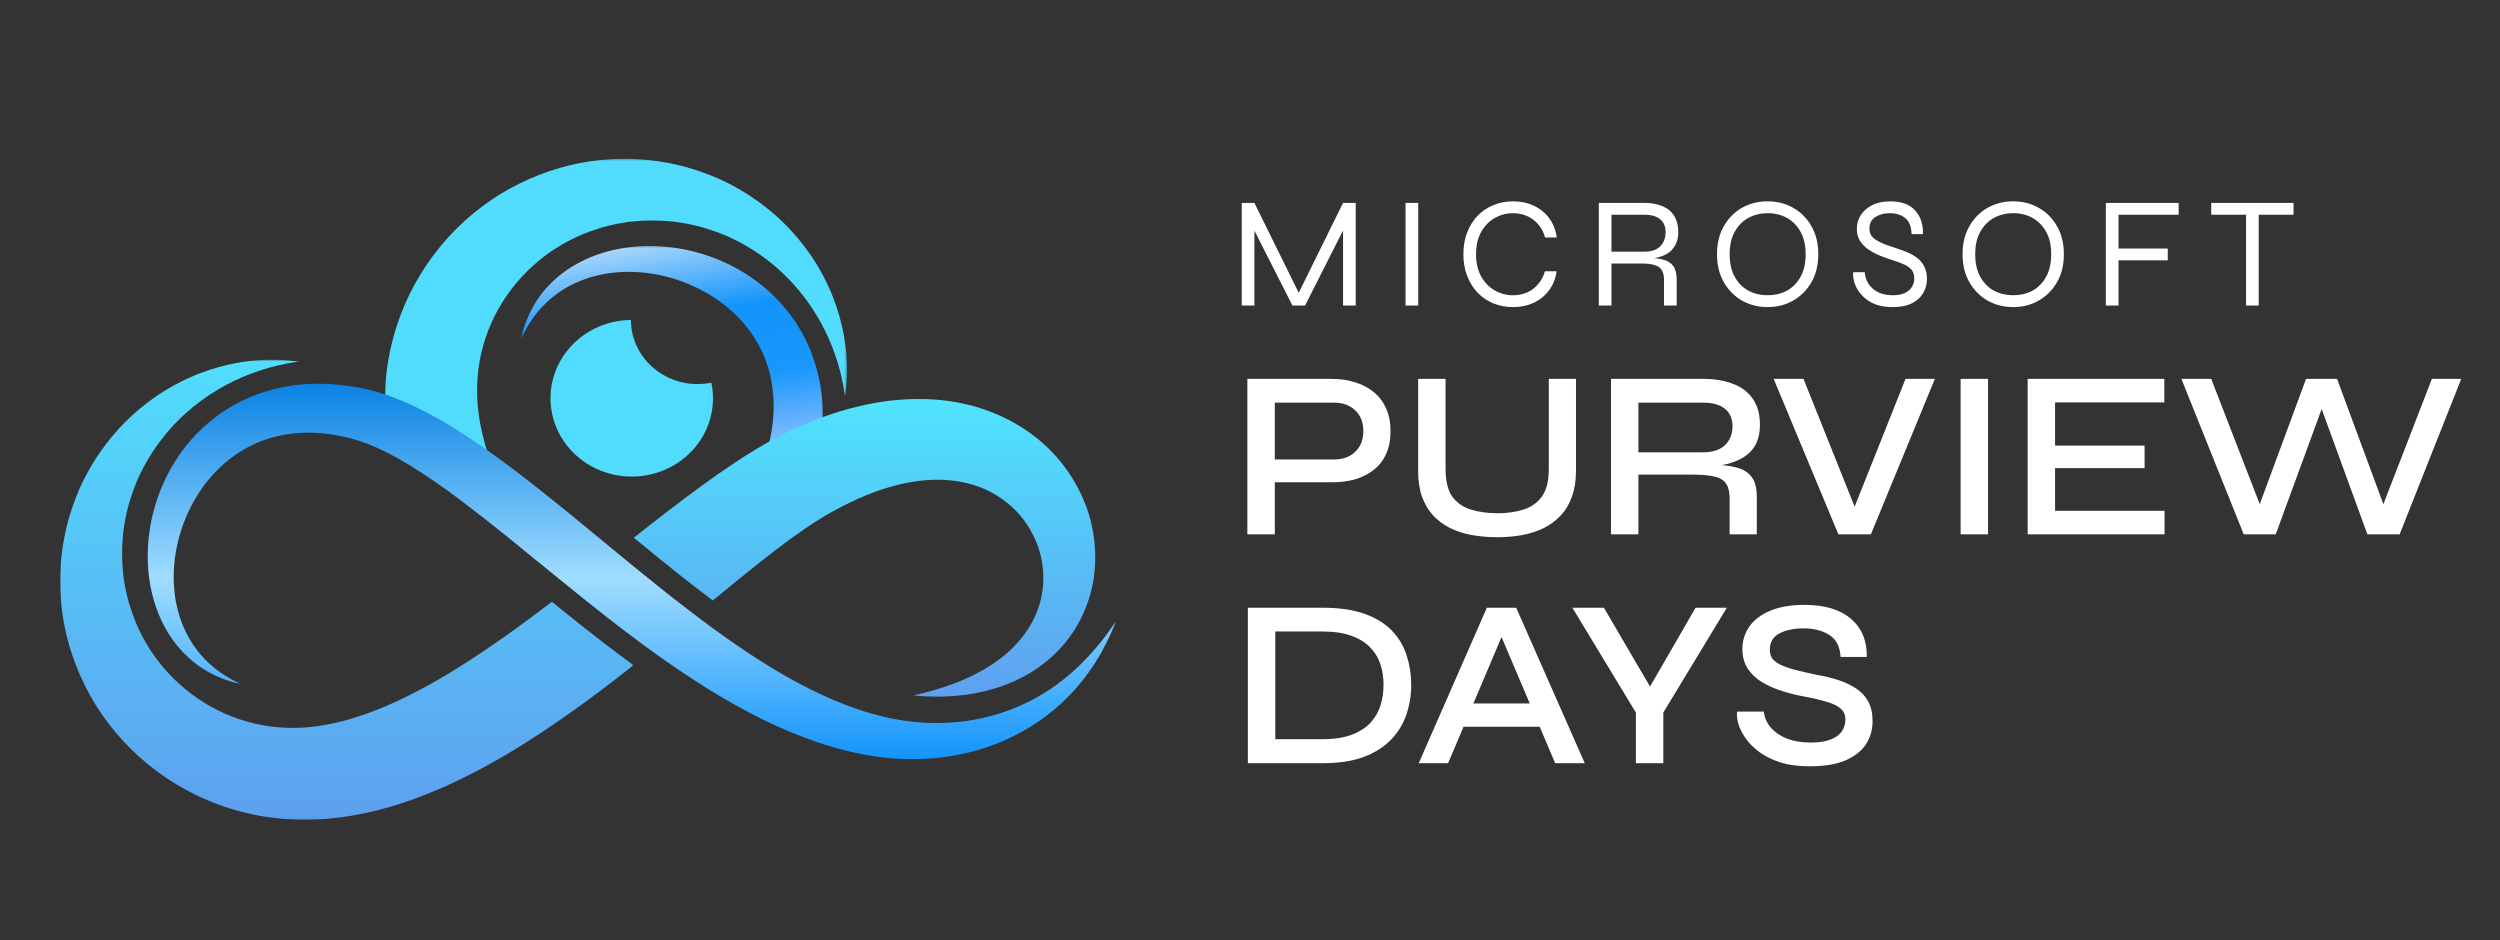<svg width="1000" height="376" viewBox="0 0 1000 376" fill="none" xmlns="http://www.w3.org/2000/svg">
<rect x="0" y="0" width="1000" height="376" fill="#333333" stroke="none"/>
<path d="M520.506 119.17H518.48L537.223 81.166H542.288V122.2H537.223V89.941L538.236 90.194L522.026 122.2H516.96L500.751 90.257L501.764 90.004V122.2H496.698V81.166H501.764L520.506 119.17ZM562.225 81.166H567.291V122.2H562.225V81.166ZM622.65 108.501C622.229 111.447 621.216 113.993 619.611 116.14C618.01 118.286 615.961 119.949 613.469 121.127C611.022 122.263 608.277 122.831 605.237 122.831C602.41 122.831 599.792 122.347 597.385 121.379C594.979 120.369 592.872 118.938 591.053 117.087C589.281 115.235 587.888 113.004 586.874 110.395C585.861 107.785 585.355 104.882 585.355 101.683C585.355 98.442 585.861 95.538 586.874 92.972C587.888 90.362 589.281 88.132 591.053 86.28C592.872 84.428 594.979 83.018 597.385 82.05C599.792 81.04 602.41 80.535 605.237 80.535C608.322 80.535 611.085 81.124 613.532 82.303C616.024 83.439 618.073 85.102 619.674 87.29C621.28 89.436 622.293 92.003 622.713 94.992H618.028C617.44 92.887 616.508 91.12 615.242 89.689C614.021 88.258 612.542 87.164 610.809 86.406C609.082 85.649 607.223 85.27 605.237 85.27C602.664 85.27 600.235 85.901 597.955 87.164C595.721 88.426 593.903 90.278 592.51 92.719C591.117 95.16 590.42 98.148 590.42 101.683C590.42 105.218 591.117 108.207 592.51 110.647C593.903 113.088 595.721 114.94 597.955 116.203C600.235 117.465 602.664 118.097 605.237 118.097C607.223 118.097 609.059 117.739 610.746 117.023C612.478 116.266 613.957 115.172 615.178 113.741C616.445 112.31 617.376 110.563 617.964 108.501H622.65ZM639.52 122.2V81.166H657.693C660.565 81.166 663.012 81.608 665.038 82.492C667.064 83.334 668.607 84.617 669.66 86.343C670.76 88.069 671.307 90.236 671.307 92.845C671.307 94.613 671.013 96.128 670.42 97.391C669.873 98.653 669.091 99.726 668.077 100.61C667.064 101.452 665.861 102.104 664.468 102.567C663.12 103.03 661.641 103.325 660.036 103.451L659.846 103.135C662.085 103.219 664.007 103.493 665.608 103.956C667.214 104.419 668.457 105.26 669.344 106.481C670.23 107.702 670.674 109.532 670.674 111.973V122.2H665.608V111.973C665.608 110.29 665.314 108.985 664.722 108.059C664.174 107.091 663.224 106.418 661.872 106.039C660.565 105.618 658.751 105.408 656.427 105.408H644.586V122.2H639.52ZM644.586 100.673H657.693C660.565 100.673 662.695 99.957 664.088 98.527C665.527 97.054 666.241 95.16 666.241 92.845C666.241 90.615 665.527 88.91 664.088 87.732C662.695 86.511 660.565 85.901 657.693 85.901H644.586V100.673ZM707.06 122.831C703.301 122.831 699.882 121.969 696.802 120.243C693.763 118.475 691.334 116.013 689.52 112.857C687.702 109.701 686.798 105.976 686.798 101.683C686.798 97.391 687.702 93.666 689.52 90.51C691.334 87.311 693.763 84.849 696.802 83.123C699.882 81.398 703.301 80.535 707.06 80.535C710.814 80.535 714.215 81.398 717.254 83.123C720.334 84.849 722.781 87.311 724.599 90.51C726.413 93.666 727.322 97.391 727.322 101.683C727.322 105.976 726.413 109.701 724.599 112.857C722.781 116.013 720.334 118.475 717.254 120.243C714.215 121.969 710.814 122.831 707.06 122.831ZM707.06 118.097C709.927 118.097 712.505 117.487 714.785 116.266C717.064 115.003 718.878 113.151 720.23 110.711C721.578 108.27 722.257 105.26 722.257 101.683C722.257 98.106 721.578 95.118 720.23 92.719C718.878 90.278 717.064 88.426 714.785 87.164C712.505 85.901 709.927 85.27 707.06 85.27C704.229 85.27 701.655 85.901 699.335 87.164C697.055 88.426 695.237 90.278 693.889 92.719C692.537 95.118 691.863 98.106 691.863 101.683C691.863 105.26 692.537 108.27 693.889 110.711C695.237 113.151 697.055 115.003 699.335 116.266C701.655 117.487 704.229 118.097 707.06 118.097ZM741.329 108.88H745.888C746.015 110.647 746.544 112.226 747.471 113.614C748.399 115.003 749.665 116.098 751.271 116.897C752.917 117.697 754.839 118.097 757.033 118.097C758.932 118.097 760.515 117.823 761.782 117.276C763.089 116.687 764.061 115.887 764.694 114.877C765.368 113.867 765.708 112.689 765.708 111.342C765.708 109.953 765.368 108.838 764.694 107.996C764.02 107.154 763.048 106.439 761.782 105.85C760.515 105.26 759.018 104.692 757.286 104.145C755.64 103.64 753.971 103.051 752.284 102.378C750.597 101.704 749.014 100.884 747.535 99.916C746.101 98.948 744.939 97.79 744.052 96.444C743.166 95.055 742.722 93.392 742.722 91.456C742.722 89.562 743.229 87.795 744.242 86.154C745.296 84.47 746.816 83.123 748.801 82.113C750.827 81.061 753.256 80.535 756.083 80.535C760.515 80.535 763.831 81.735 766.024 84.133C768.218 86.532 769.276 89.71 769.19 93.666H764.631C764.545 90.678 763.704 88.531 762.098 87.227C760.493 85.922 758.403 85.27 755.83 85.27C753.677 85.27 751.8 85.775 750.194 86.785C748.589 87.753 747.788 89.289 747.788 91.393C747.788 92.319 747.955 93.14 748.295 93.855C748.674 94.528 749.267 95.16 750.068 95.749C750.913 96.338 752.03 96.927 753.423 97.517C754.857 98.064 756.612 98.674 758.679 99.347C760.031 99.768 761.402 100.273 762.795 100.863C764.229 101.452 765.54 102.188 766.721 103.072C767.946 103.956 768.914 105.092 769.633 106.481C770.393 107.828 770.773 109.532 770.773 111.594C770.773 113.573 770.289 115.424 769.317 117.15C768.39 118.833 766.911 120.201 764.884 121.253C762.899 122.305 760.325 122.831 757.159 122.831C754.459 122.831 752.135 122.474 750.194 121.758C748.295 121.001 746.734 120.032 745.508 118.854C744.283 117.676 743.333 116.455 742.659 115.193C742.026 113.888 741.605 112.668 741.393 111.531C741.18 110.395 741.162 109.511 741.329 108.88ZM805.282 122.831C801.524 122.831 798.105 121.969 795.025 120.243C791.985 118.475 789.556 116.013 787.743 112.857C785.929 109.701 785.02 105.976 785.02 101.683C785.02 97.391 785.929 93.666 787.743 90.51C789.556 87.311 791.985 84.849 795.025 83.123C798.105 81.398 801.524 80.535 805.282 80.535C809.041 80.535 812.438 81.398 815.477 83.123C818.557 84.849 821.008 87.311 822.822 90.51C824.636 93.666 825.545 97.391 825.545 101.683C825.545 105.976 824.636 109.701 822.822 112.857C821.008 116.013 818.557 118.475 815.477 120.243C812.438 121.969 809.041 122.831 805.282 122.831ZM805.282 118.097C808.154 118.097 810.728 117.487 813.007 116.266C815.287 115.003 817.101 113.151 818.453 110.711C819.805 108.27 820.479 105.26 820.479 101.683C820.479 98.106 819.805 95.118 818.453 92.719C817.101 90.278 815.287 88.426 813.007 87.164C810.728 85.901 808.154 85.27 805.282 85.27C802.456 85.27 799.878 85.901 797.557 87.164C795.278 88.426 793.464 90.278 792.112 92.719C790.76 95.118 790.086 98.106 790.086 101.683C790.086 105.26 790.76 108.27 792.112 110.711C793.464 113.151 795.278 115.003 797.557 116.266C799.878 117.487 802.456 118.097 805.282 118.097ZM871.465 81.166V85.901H847.404V99.411H867.096V104.145H847.404V122.2H842.338V81.166H871.465ZM884.491 81.166H917.417V85.901H884.491V81.166ZM898.421 85.396H903.487V122.2H898.421V85.396ZM508.381 192.915V183.799H533.595C537.123 183.799 539.945 182.776 542.062 180.729C544.247 178.682 545.337 175.931 545.337 172.477C545.337 168.895 544.247 166.113 542.062 164.129C539.945 162.083 537.123 161.059 533.595 161.059H509.918V213.736H498.946V151.56H532.822C536.096 151.56 539.145 152.008 541.967 152.903C544.789 153.735 547.259 155.014 549.376 156.741C551.56 158.469 553.229 160.643 554.382 163.266C555.599 165.825 556.21 168.895 556.21 172.477C556.21 175.995 555.599 179.066 554.382 181.689C553.229 184.247 551.56 186.358 549.376 188.021C547.259 189.684 544.789 190.932 541.967 191.764C539.145 192.531 536.096 192.915 532.822 192.915H508.381ZM619.516 187.542V151.56H630.393V188.405C630.393 192.307 629.846 195.729 628.756 198.672C627.729 201.614 626.255 204.109 624.328 206.156C622.401 208.203 620.126 209.898 617.494 211.241C614.866 212.521 611.976 213.449 608.833 214.024C605.753 214.6 602.483 214.887 599.018 214.887C595.423 214.887 592.021 214.6 588.815 214.024C585.608 213.449 582.686 212.521 580.058 211.241C577.426 209.898 575.147 208.203 573.224 206.156C571.361 204.109 569.887 201.614 568.797 198.672C567.77 195.729 567.259 192.307 567.259 188.405V151.56H578.227V187.542C578.227 192.403 579.127 196.113 580.922 198.672C582.786 201.167 585.287 202.894 588.43 203.854C591.574 204.813 595.101 205.292 599.018 205.292C602.804 205.292 606.237 204.813 609.312 203.854C612.392 202.894 614.866 201.167 616.725 198.672C618.584 196.113 619.516 192.403 619.516 187.542ZM644.396 213.736V151.56H681.257C685.875 151.56 689.887 152.232 693.288 153.575C696.689 154.854 699.317 156.869 701.18 159.62C703.039 162.306 703.971 165.761 703.971 169.982C703.971 172.797 703.491 175.228 702.528 177.275C701.565 179.258 700.217 180.889 698.485 182.168C696.752 183.448 694.731 184.439 692.419 185.143C690.176 185.847 687.77 186.294 685.205 186.486L684.242 185.815C688.349 185.879 691.746 186.262 694.441 186.966C697.137 187.606 699.19 188.853 700.601 190.708C702.012 192.499 702.718 195.154 702.718 198.672V213.736H691.845V199.248C691.845 196.817 691.393 194.93 690.497 193.587C689.66 192.179 688.186 191.22 686.069 190.708C684.016 190.132 681.067 189.844 677.214 189.844H655.368V213.736H644.396ZM655.368 180.921H681.257C685.106 180.921 688.028 179.962 690.013 178.043C692.003 176.123 692.998 173.597 692.998 170.462C692.998 167.456 692.003 165.153 690.013 163.554C688.028 161.891 685.106 161.059 681.257 161.059H655.368V180.921ZM735.359 213.736L709.471 151.56H721.402L743.636 207.115H740.077L762.211 151.56H773.953L748.353 213.736H735.359ZM784.247 151.56H795.219V213.736H784.247V151.56ZM822.03 187.254V204.333H865.821V213.736H811.063V151.56H865.726V160.963H822.03V178.234H857.833V187.254H822.03ZM897.49 213.736L872.564 151.56H884.495L905.671 206.252H902.202L922.415 151.56H934.83L955.043 206.252H951.578L972.75 151.56H984.491L959.855 213.736H946.956L927.033 159.14H930.307L910.289 213.736H897.49ZM529.073 243.096C535.807 243.096 541.452 243.928 546.011 245.591C550.565 247.254 554.188 249.525 556.883 252.403C559.579 255.218 561.506 258.48 562.659 262.191C563.876 265.901 564.486 269.803 564.486 273.896C564.486 278.054 563.844 282.021 562.564 285.794C561.28 289.569 559.226 292.927 556.404 295.87C553.645 298.748 550.018 301.051 545.527 302.778C541.035 304.441 535.549 305.273 529.073 305.273H499.14V243.096H529.073ZM510.113 295.678H528.973C533.722 295.678 537.666 295.07 540.814 293.854C543.957 292.639 546.458 291.008 548.317 288.961C550.181 286.85 551.497 284.515 552.266 281.957C553.035 279.334 553.419 276.647 553.419 273.896C553.419 271.146 553.035 268.523 552.266 266.029C551.497 263.47 550.181 261.199 548.317 259.216C546.458 257.169 543.957 255.57 540.814 254.419C537.666 253.203 533.722 252.595 528.973 252.595H510.113V295.678ZM581.935 290.688V281.381H619.082V290.688H581.935ZM567.499 305.273L594.735 243.096H606.476L633.903 305.273H622.067L598.2 249.141H603.012L579.24 305.273H567.499ZM690.737 243.096L665.328 285.027V305.273H654.355V285.027L628.95 243.096H641.556L663.016 279.75H657.051L678.222 243.096H690.737ZM694.844 284.643H705.527C705.78 287.01 706.712 289.153 708.317 291.072C709.982 292.927 712.166 294.398 714.862 295.485C717.621 296.509 720.764 297.021 724.292 297.021C727.435 297.021 730.036 296.637 732.089 295.87C734.143 295.102 735.649 294.046 736.612 292.703C737.639 291.296 738.15 289.665 738.15 287.809C738.15 285.954 737.539 284.515 736.323 283.492C735.169 282.404 733.369 281.509 730.931 280.805C728.494 280.037 725.382 279.302 721.596 278.598C718.453 278.022 715.404 277.255 712.456 276.295C709.502 275.336 706.838 274.121 704.464 272.649C702.157 271.178 700.325 269.387 698.982 267.276C697.634 265.101 696.96 262.542 696.96 259.6C696.96 256.274 697.888 253.267 699.751 250.58C701.673 247.894 704.5 245.783 708.218 244.248C711.94 242.712 716.463 241.945 721.791 241.945C729.936 241.945 736.16 243.832 740.461 247.606C744.758 251.316 746.843 256.37 746.716 262.766H736.228C736.033 258.737 734.559 255.826 731.8 254.035C729.041 252.244 725.545 251.348 721.307 251.348C717.521 251.348 714.346 252.02 711.782 253.363C709.213 254.706 707.933 256.881 707.933 259.888C707.933 261.167 708.218 262.287 708.797 263.246C709.439 264.142 710.466 264.973 711.877 265.741C713.288 266.445 715.215 267.148 717.652 267.852C720.153 268.491 723.202 269.195 726.793 269.963C729.873 270.474 732.763 271.178 735.454 272.073C738.15 272.969 740.493 274.089 742.483 275.432C744.536 276.775 746.137 278.502 747.295 280.613C748.448 282.724 749.027 285.315 749.027 288.385C749.027 291.903 748.127 295.038 746.332 297.788C744.536 300.475 741.777 302.618 738.055 304.217C734.396 305.752 729.651 306.52 723.812 306.52C719.385 306.52 715.499 306.008 712.166 304.985C708.892 303.897 706.101 302.522 703.794 300.859C701.483 299.132 699.62 297.277 698.209 295.294C696.861 293.311 695.902 291.392 695.323 289.536C694.807 287.618 694.649 285.986 694.844 284.643Z" fill="white"/>
<mask id="mask0_135_147" style="mask-type:luminance" maskUnits="userSpaceOnUse" x="153" y="63" width="186" height="118">
<path d="M153.898 63.348H338.794V180.202H153.898V63.348Z" fill="white"/>
</mask>
<g mask="url(#mask0_135_147)">
<path d="M220.63 285.65C227.373 276.709 234.481 267.923 241.509 259.338C236.583 252.927 231.768 246.5 227.149 240.021C220.9 231.215 214.993 222.332 209.81 213.352C207.211 208.868 204.804 204.356 202.624 199.839C200.427 195.328 198.468 190.806 196.81 186.297C193.508 177.298 191.378 168.35 190.921 159.824C190.707 155.555 190.869 151.332 191.422 147.161C191.976 142.994 192.97 138.915 194.283 134.957C196.951 127.054 201.112 119.701 206.391 113.392C211.645 107.057 217.996 101.747 224.927 97.73C228.393 95.723 232.009 94.043 235.707 92.684C237.551 91.996 239.425 91.426 241.295 90.848C242.244 90.606 243.187 90.362 244.128 90.121C245.07 89.875 246.028 89.725 246.974 89.516C247.956 89.292 248.8 89.179 249.666 89.037L250.966 88.819L251.3 88.763L251.723 88.726L252.565 88.65L254.248 88.501L255.087 88.427L255.503 88.39C254.941 88.391 255.453 88.386 255.371 88.383L255.551 88.374C256.506 88.329 257.457 88.281 258.399 88.234C262.187 88.163 265.932 88.263 269.599 88.672C273.25 89.126 276.817 89.828 280.27 90.744C283.697 91.723 287.026 92.86 290.216 94.183C296.539 96.927 302.261 100.385 307.241 104.253C312.247 108.105 316.464 112.398 320.013 116.714C323.549 121.045 326.372 125.436 328.637 129.598C333.113 137.968 335.336 145.383 336.523 150.49C336.8 151.777 337.044 152.913 337.255 153.895C337.457 154.887 337.573 155.741 337.695 156.417C337.921 157.78 338.036 158.482 338.036 158.482C338.036 158.482 338.118 157.775 338.274 156.406C338.347 155.718 338.469 154.871 338.549 153.851C338.617 152.832 338.683 151.64 338.748 150.279C338.782 148.925 338.758 147.42 338.763 145.74C338.719 144.906 338.67 144.032 338.62 143.123C338.568 142.206 338.519 141.253 338.391 140.27C338.05 136.308 337.228 131.772 335.84 126.763C334.458 121.749 332.399 116.289 329.427 110.633C327.965 107.793 326.237 104.929 324.284 102.039C322.271 99.204 320.089 96.293 317.562 93.5C315.084 90.663 312.288 87.914 309.226 85.274C306.155 82.635 302.774 80.161 299.163 77.788C295.505 75.495 291.605 73.31 287.41 71.45C283.206 69.622 278.76 68.026 274.091 66.729C269.413 65.497 264.527 64.535 259.479 64.025C258.216 63.922 256.944 63.82 255.668 63.715C254.427 63.666 253.179 63.619 251.929 63.57L251.081 63.538L250.656 63.519L250.143 63.526L248.054 63.565C246.653 63.594 245.22 63.619 243.932 63.732C233.312 64.289 222.357 66.948 211.839 71.534C206.583 73.842 201.426 76.63 196.516 79.957C191.625 83.301 186.957 87.133 182.626 91.427C173.988 100.033 166.711 110.531 161.695 122.364C156.664 134.169 153.93 147.302 153.91 160.551L153.9 161.574C153.898 161.917 153.889 162.218 153.91 162.712L154.001 165.4L154.057 166.742L154.144 167.968L154.326 170.424C154.626 173.68 155.063 176.919 155.63 180.103C156.763 186.475 158.334 192.689 160.284 198.701C162.24 204.703 164.528 210.517 167.032 216.165C169.557 221.806 172.315 227.272 175.223 232.603C178.12 237.938 181.223 243.1 184.417 248.156C187.611 253.209 190.905 258.154 194.301 262.978C201.29 272.971 208.612 282.531 216.012 291.802C217.461 289.851 218.964 287.856 220.63 285.65Z" fill="#51DBFC"/>
</g>
<mask id="mask1_135_147" style="mask-type:luminance" maskUnits="userSpaceOnUse" x="178" y="98" width="152" height="83">
<path d="M178.262 98.273H329.57V180.205H178.262V98.273Z" fill="white"/>
</mask>
<g mask="url(#mask1_135_147)">
<path d="M208.474 135.379C208.474 135.379 208.597 134.867 208.836 133.874C209.055 132.882 209.456 131.411 210.122 129.514C211.504 125.801 213.894 120.187 219.22 114.483C224.439 108.765 232.763 103.244 243.518 100.454C254.223 97.651 267.21 97.482 280.502 101.458C287.136 103.438 293.828 106.481 300.161 110.737C306.481 114.992 312.368 120.579 317.178 127.358C322.01 134.123 325.532 142.171 327.445 150.705C329.415 159.252 329.556 168.244 328.435 176.998C328.178 179.199 327.778 181.363 327.38 183.545L326.67 186.724C326.357 187.89 326.026 189.135 325.684 190.237C324.35 194.599 322.694 198.771 320.855 202.795C317.168 210.855 312.731 218.34 307.959 225.511C298.466 239.897 287.702 253.124 277.054 266.197C266.29 279.169 255.561 291.932 245.374 304.596C242.841 307.772 240.34 310.949 237.909 314.127C235.447 317.29 233.035 320.454 230.703 323.627C226.016 329.967 221.649 336.357 217.54 342.712C209.401 355.452 202.683 368.308 198.347 381.043C197.234 384.218 196.31 387.386 195.531 390.536L195.247 391.716L195.106 392.302L195.035 392.6L194.999 392.745C194.997 392.735 194.953 392.972 194.985 392.765C194.812 393.613 194.644 394.46 194.472 395.308C194.189 396.945 193.914 398.257 193.7 399.866C192.771 406.037 192.592 412.116 192.959 417.922C193.652 429.563 196.818 440.072 201.137 448.723C205.433 457.418 210.901 464.204 215.878 469.358C220.912 474.485 225.419 478.097 228.612 480.378C230.19 481.555 231.452 482.389 232.291 482.971C233.135 483.553 233.572 483.855 233.572 483.855C233.572 483.855 233.081 483.657 232.13 483.282C231.184 482.886 229.733 482.38 227.941 481.515C224.334 479.846 219.018 477.267 212.861 472.839C206.735 468.434 199.685 462.157 193.508 453.247C190.41 448.812 187.603 443.724 185.182 438.09C182.835 432.439 180.933 426.218 179.746 419.562C179.109 416.236 178.728 412.798 178.495 409.283C178.248 405.768 178.202 402.164 178.363 398.503C178.404 396.737 178.594 394.664 178.764 392.889C178.859 392.035 178.952 391.176 179.049 390.314C179.192 389.347 179.334 388.379 179.479 387.406C180.055 383.692 180.797 379.953 181.741 376.227C185.503 361.295 191.993 346.506 200.045 332.318C204.035 325.196 208.462 318.22 213.121 311.341C215.441 307.894 217.832 304.484 220.265 301.084C222.715 297.7 225.233 294.353 227.766 291.005C237.874 277.606 248.723 264.643 259.294 251.709C264.631 245.283 269.899 238.867 274.983 232.431C280.027 225.976 285.025 219.601 289.524 213.109C294.021 206.624 298.19 200.115 301.518 193.59C303.174 190.326 304.614 187.062 305.749 183.834L306.491 181.63L307.235 179.04C307.634 177.343 308.061 175.652 308.348 173.963C310.955 160.452 308.992 147.26 302.731 136.704C296.561 126.087 286.513 118.316 276.035 113.881C265.526 109.354 254.585 108.032 245.187 109.088C235.742 110.121 227.863 113.629 222.316 117.857C219.529 119.966 217.282 122.207 215.46 124.303C213.653 126.417 212.335 128.413 211.312 130.072C210.339 131.742 209.59 133.059 209.162 133.991C208.707 134.905 208.474 135.379 208.474 135.379Z" fill="url(#paint0_linear_135_147)"/>
</g>
<path d="M437.289 213.179C436.872 210.716 436.301 208.241 435.567 205.778C434.811 203.323 433.879 200.887 432.79 198.484C428.442 188.892 421.338 179.786 411.826 173.064C402.382 166.297 390.809 161.841 378.858 160.331C372.884 159.526 366.83 159.413 360.84 159.827C354.836 160.221 348.912 161.212 343.109 162.603C337.303 163.986 331.624 165.812 326.105 167.978C324.715 168.508 323.358 169.08 321.982 169.648C320.61 170.248 319.305 170.787 317.863 171.467L315.781 172.442L313.998 173.306L313.55 173.521L312.911 173.847L311.897 174.373C311.224 174.725 310.53 175.073 309.881 175.433C304.565 178.299 299.556 181.345 294.748 184.53C289.923 187.708 285.244 190.966 280.67 194.304C271.521 200.987 262.664 207.87 253.896 214.788C253.769 214.887 253.643 214.986 253.516 215.084C259.673 220.138 265.722 225.071 271.818 229.926C274.573 232.104 277.876 234.695 281.212 237.216C282.588 238.278 283.877 239.258 285.123 240.205C291.511 234.93 297.795 229.762 304.016 224.854C308.143 221.595 312.22 218.437 316.275 215.502C320.335 212.563 324.331 209.81 328.237 207.409C328.73 207.098 329.211 206.829 329.697 206.538L330.423 206.107L330.605 205.999C330.692 205.947 330.446 206.075 330.654 205.962L331.084 205.72L332.813 204.746L334.265 203.953C335.167 203.438 336.254 202.887 337.242 202.357C338.26 201.849 339.269 201.328 340.291 200.848C342.322 199.872 344.356 198.966 346.392 198.146C348.427 197.321 350.449 196.54 352.475 195.872C360.57 193.162 368.559 191.769 376.028 191.903C383.483 192.063 390.432 193.69 396.391 196.856C399.364 198.435 402.078 200.371 404.541 202.549C406.995 204.74 409.114 207.242 410.886 209.926C412.645 212.619 414.077 215.485 415.143 218.434C416.204 221.383 416.871 224.418 417.161 227.431C417.747 233.459 416.895 239.402 414.783 244.66C412.721 249.941 409.53 254.584 405.818 258.357C402.151 262.205 397.979 265.168 393.962 267.559C385.858 272.311 378.385 274.646 373.322 276.138C370.768 276.855 368.777 277.363 367.428 277.685C366.076 277.997 365.379 278.157 365.379 278.157C365.379 278.157 366.093 278.223 367.478 278.343C368.87 278.453 370.937 278.613 373.651 278.639C376.372 278.685 379.74 278.605 383.725 278.201C387.711 277.819 392.297 277.016 397.397 275.545C402.482 274.044 408.063 271.748 413.719 268.118C419.315 264.458 424.962 259.353 429.463 252.504C433.889 245.66 437.158 237.121 437.916 227.696C438.305 222.998 438.114 218.107 437.289 213.179Z" fill="url(#paint1_linear_135_147)"/>
<mask id="mask2_135_147" style="mask-type:luminance" maskUnits="userSpaceOnUse" x="23" y="143" width="231" height="185">
<path d="M23.911 143.875H253.482V327.92H23.911V143.875Z" fill="white"/>
</mask>
<g mask="url(#mask2_135_147)">
<path d="M247.205 261.496C238.222 254.784 229.394 247.709 220.769 240.713C214.33 245.616 207.871 250.407 201.363 255.007C192.516 261.227 183.593 267.107 174.572 272.265C170.067 274.853 165.533 277.249 160.995 279.419C156.465 281.605 151.92 283.556 147.393 285.206C138.352 288.491 129.361 290.613 120.797 291.067C116.507 291.281 112.264 291.12 108.076 290.569C103.888 290.018 99.789 289.029 95.814 287.722C87.873 285.066 80.487 280.922 74.148 275.669C67.786 270.439 62.452 264.118 58.416 257.217C56.4 253.768 54.71 250.169 53.346 246.488C52.654 244.652 52.083 242.788 51.502 240.926C51.257 239.981 51.013 239.043 50.772 238.106C50.525 237.168 50.372 236.215 50.162 235.273C49.94 234.296 49.825 233.455 49.681 232.593L49.462 231.3L49.408 230.965L49.369 230.546L49.292 229.707L49.143 228.032L49.07 227.197L49.031 226.783C49.034 227.342 49.027 226.833 49.026 226.913L49.017 226.735C48.971 225.785 48.922 224.838 48.874 223.898C48.803 220.13 48.903 216.402 49.316 212.752C49.771 209.116 50.478 205.566 51.398 202.13C52.382 198.719 53.523 195.405 54.851 192.23C57.609 185.936 61.081 180.24 64.969 175.283C68.84 170.3 73.152 166.102 77.486 162.568C81.837 159.05 86.248 156.241 90.431 153.985C98.839 149.531 106.29 147.318 111.418 146.134C112.713 145.861 113.852 145.617 114.839 145.407C115.838 145.206 116.694 145.09 117.375 144.97C118.744 144.743 119.449 144.628 119.449 144.628C119.449 144.628 118.737 144.547 117.361 144.392C116.672 144.32 115.819 144.199 114.797 144.119C113.771 144.052 112.575 143.984 111.208 143.921C109.848 143.886 108.334 143.911 106.648 143.906C105.809 143.95 104.932 143.999 104.017 144.048C103.098 144.101 102.138 144.149 101.153 144.277C97.172 144.616 92.615 145.434 87.583 146.816C82.546 148.19 77.06 150.241 71.377 153.199C68.523 154.653 65.646 156.374 62.745 158.317C59.897 160.32 56.972 162.494 54.167 165.01C51.315 167.476 48.555 170.259 45.902 173.307C43.251 176.364 40.766 179.73 38.38 183.324C36.077 186.966 33.883 190.847 32.014 195.023C30.177 199.207 28.573 203.633 27.271 208.279C26.034 212.935 25.066 217.799 24.555 222.825C24.451 224.083 24.348 225.349 24.244 226.619C24.195 227.855 24.147 229.097 24.098 230.341L24.064 231.185L24.047 231.608L24.054 232.118L24.091 234.198C24.12 235.592 24.147 237.019 24.259 238.301C24.818 248.872 27.49 259.775 32.099 270.244C34.416 275.479 37.217 280.611 40.561 285.497C43.919 290.368 47.77 295.012 52.085 299.325C60.73 307.921 71.276 315.167 83.162 320.158C95.022 325.167 108.215 327.889 121.527 327.909L122.553 327.918C122.898 327.921 123.202 327.93 123.698 327.909L126.397 327.816L127.745 327.762L128.977 327.676L131.445 327.495C134.717 327.196 137.97 326.761 141.168 326.197C147.571 325.069 153.812 323.505 159.852 321.564C165.883 319.615 171.722 317.338 177.397 314.847C183.064 312.332 188.555 309.587 193.911 306.694C199.272 303.809 204.456 300.719 209.537 297.543C214.612 294.363 219.582 291.085 224.426 287.703C234.465 280.746 244.072 273.458 253.385 266.091C251.426 264.65 249.421 263.154 247.205 261.496Z" fill="url(#paint2_linear_135_147)"/>
</g>
<path d="M96.233 273.596C96.233 273.596 95.72 273.474 94.722 273.236C93.725 273.018 92.249 272.619 90.342 271.956C86.613 270.58 80.973 268.199 75.241 262.899C69.499 257.704 63.95 249.419 61.149 238.714C58.332 228.058 58.162 215.128 62.158 201.899C64.145 195.296 67.202 188.635 71.479 182.331C75.754 176.04 81.367 170.18 88.178 165.392C94.971 160.583 103.058 157.076 111.633 155.173C120.216 153.212 129.252 153.071 138.045 154.187C140.256 154.442 142.432 154.841 144.623 155.235L147.816 155.944C148.987 156.255 150.239 156.585 151.345 156.924C155.727 158.253 159.919 159.9 163.963 161.732C172.059 165.403 179.58 169.819 186.783 174.569C201.234 184.018 214.524 194.731 227.658 205.331C240.689 216.046 253.51 226.724 266.234 236.866C269.425 239.385 272.615 241.877 275.81 244.296C278.987 246.746 282.163 249.148 285.353 251.469C291.722 256.135 298.142 260.48 304.525 264.571C317.326 272.673 330.239 279.361 343.035 283.675C346.223 284.784 349.405 285.704 352.571 286.478L353.755 286.762L354.346 286.903L354.643 286.972L354.789 287.009C354.779 287.011 355.019 287.054 354.81 287.021C355.66 287.195 356.513 287.362 357.364 287.532C359.008 287.816 360.326 288.089 361.945 288.302C368.142 289.227 374.25 289.405 380.084 289.039C391.779 288.348 402.335 285.198 411.025 280.899C419.762 276.624 426.58 271.18 431.76 266.227C436.907 261.216 440.537 256.729 442.828 253.55C444.012 251.98 444.848 250.724 445.435 249.888C446.018 249.047 446.319 248.614 446.319 248.614C446.319 248.614 446.123 249.101 445.745 250.049C445.349 250.991 444.841 252.435 443.97 254.216C442.293 257.809 439.7 263.1 435.253 269.229C430.826 275.327 424.521 282.345 415.569 288.493C411.115 291.577 406.003 294.371 400.346 296.781C394.668 299.116 388.418 301.01 381.73 302.192C378.389 302.826 374.934 303.205 371.403 303.437C367.872 303.683 364.251 303.729 360.574 303.567C358.799 303.526 356.719 303.338 354.935 303.169C354.078 303.073 353.213 302.982 352.347 302.885C351.377 302.743 350.402 302.601 349.426 302.456C345.696 301.885 341.937 301.146 338.194 300.204C323.194 296.461 308.336 290 294.083 281.986C286.928 278.015 279.921 273.606 273.011 268.97C269.548 266.661 266.12 264.28 262.705 261.86C259.306 259.419 255.942 256.913 252.58 254.392C239.117 244.331 226.096 233.531 213.101 223.01C206.647 217.698 200.201 212.452 193.736 207.394C187.251 202.373 180.846 197.395 174.324 192.919C167.808 188.442 161.269 184.293 154.713 180.98C151.435 179.332 148.155 177.898 144.913 176.769L142.7 176.029L140.096 175.289C138.393 174.892 136.694 174.467 134.996 174.18C121.423 171.587 108.172 173.54 97.566 179.773C86.899 185.914 79.091 195.914 74.636 206.344C70.09 216.805 68.761 227.696 69.823 237.052C70.859 246.452 74.385 254.296 78.632 259.817C80.751 262.592 83.002 264.828 85.107 266.641C87.23 268.44 89.238 269.753 90.904 270.771C92.582 271.739 93.903 272.485 94.839 272.911C95.76 273.364 96.233 273.596 96.233 273.596Z" fill="url(#paint3_linear_135_147)"/>
<path fill-rule="evenodd" clip-rule="evenodd" d="M278.978 153.63C271.923 153.619 265.161 150.911 260.173 146.102C255.187 141.292 252.382 134.773 252.376 127.974C245.68 128.038 239.169 130.092 233.731 133.856C228.293 137.62 224.193 142.909 221.991 149.002C219.789 155.095 219.593 161.695 221.429 167.9C223.265 174.104 227.044 179.611 232.25 183.669C237.455 187.726 243.834 190.136 250.514 190.569C257.194 191.003 263.85 189.438 269.573 186.09C275.296 182.741 279.807 177.771 282.489 171.86C285.171 165.948 285.894 159.383 284.56 153.06C282.725 153.437 280.854 153.628 278.978 153.63Z" fill="#51DBFC"/>
<defs>
<linearGradient id="paint0_linear_135_147" x1="252.484" y1="80.944" x2="303.281" y2="394.552" gradientUnits="userSpaceOnUse">
<stop stop-color="white" stop-opacity="0.979"/>
<stop offset="0.15" stop-color="#1394FC"/>
<stop offset="0.238" stop-color="#1897FC"/>
<stop offset="0.341" stop-color="#91C0FF"/>
<stop offset="1" stop-color="#4BDFF9" stop-opacity="0"/>
</linearGradient>
<linearGradient id="paint1_linear_135_147" x1="345.813" y1="159.592" x2="345.813" y2="278.65" gradientUnits="userSpaceOnUse">
<stop stop-color="#016DC0"/>
<stop offset="0" stop-color="white"/>
<stop offset="0" stop-color="#4FE4FD"/>
<stop offset="1" stop-color="#5EA0EF"/>
</linearGradient>
<linearGradient id="paint2_linear_135_147" x1="138.716" y1="143.902" x2="138.716" y2="327.922" gradientUnits="userSpaceOnUse">
<stop stop-color="white"/>
<stop offset="0" stop-color="#51DDFC"/>
<stop offset="1" stop-color="#5EA0EF"/>
</linearGradient>
<linearGradient id="paint3_linear_135_147" x1="252.703" y1="153.487" x2="252.703" y2="303.662" gradientUnits="userSpaceOnUse">
<stop stop-color="#0A82E4"/>
<stop offset="0.519" stop-color="#A0DDFF"/>
<stop offset="1" stop-color="#1394FC"/>
<stop offset="1" stop-color="#0A82E4"/>
</linearGradient>
</defs>
</svg>
